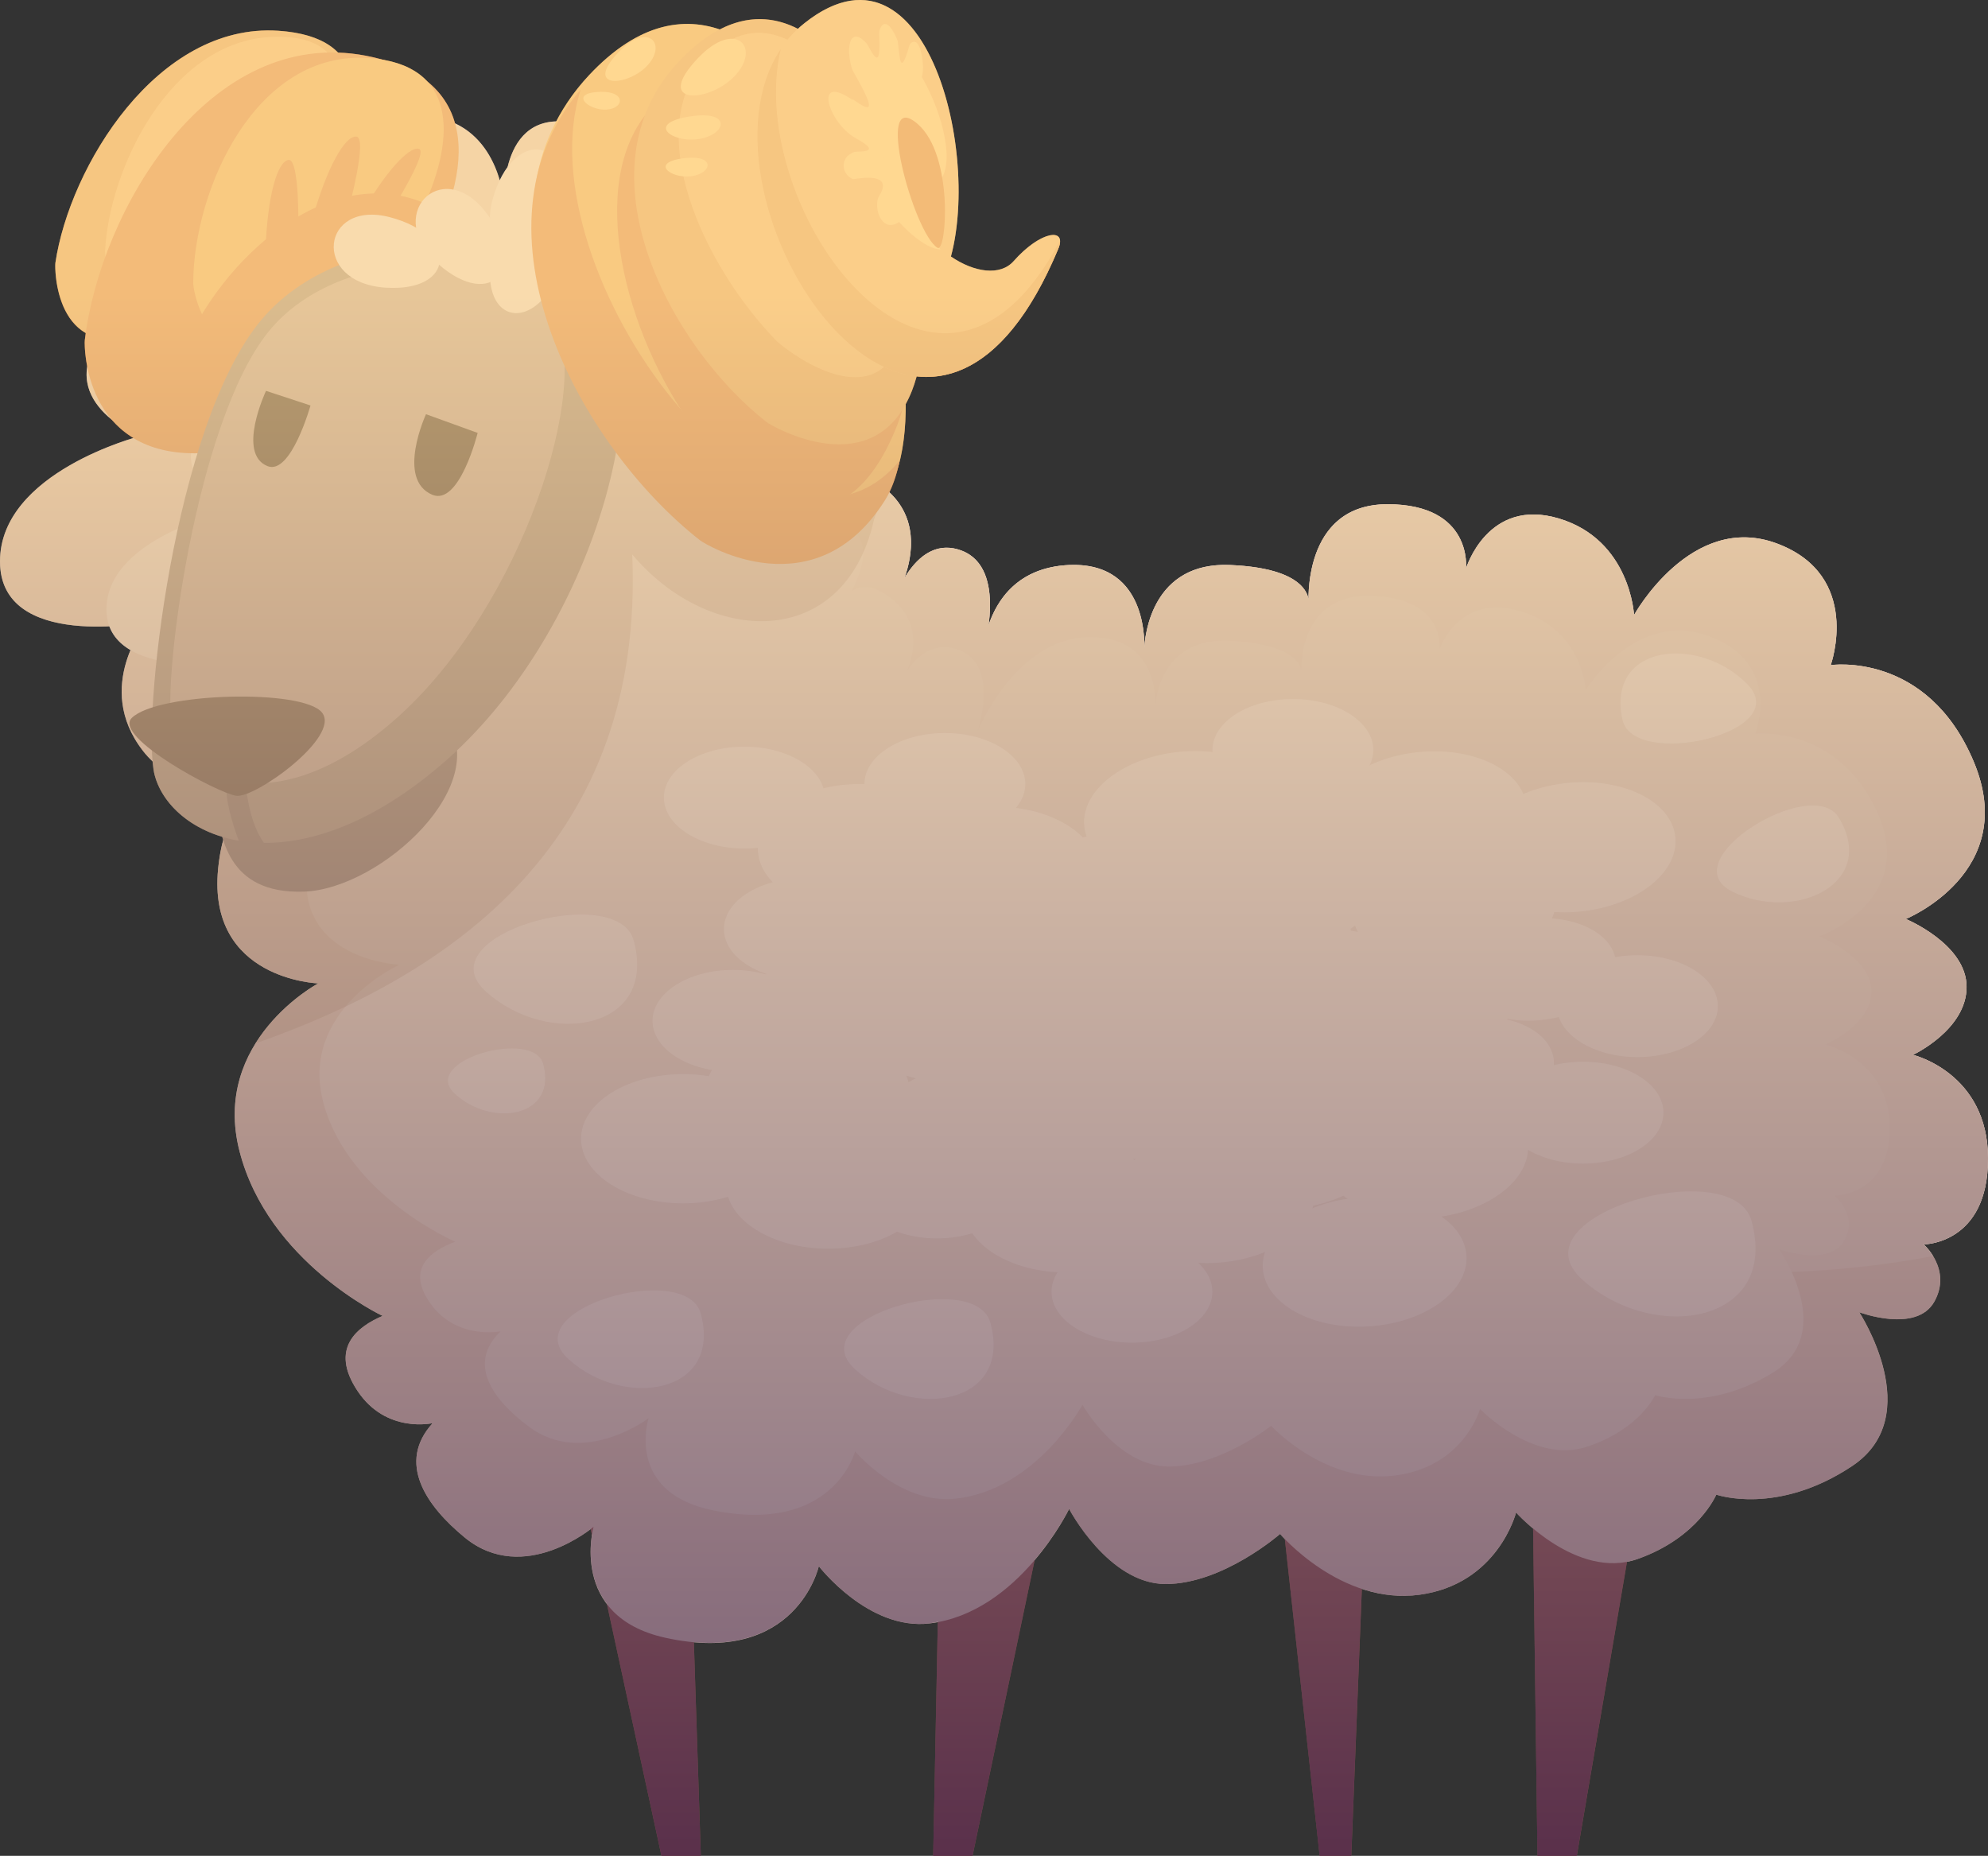 <?xml version="1.0" encoding="utf-8"?>
<!-- Generator: Adobe Illustrator 15.0.0, SVG Export Plug-In . SVG Version: 6.00 Build 0)  -->
<!DOCTYPE svg PUBLIC "-//W3C//DTD SVG 1.1//EN" "http://www.w3.org/Graphics/SVG/1.1/DTD/svg11.dtd">
<svg version="1.1" id="Layer_1" xmlns="http://www.w3.org/2000/svg" xmlns:xlink="http://www.w3.org/1999/xlink" x="0px" y="0px"
	 width="151.823px" height="141.728px" viewBox="0 0 151.823 141.728" enable-background="new 0 0 151.823 141.728"
	 xml:space="preserve">
<rect x="0" y="0" width="151.823" height="141.728" fill="#333333" stroke="none"/>
<g>
	<g>
		<polygon fill="#9F5E53" points="50.516,141.728 53.521,141.728 52.428,108.141 43.417,108.96 		"/>
		<polygon fill="#9F5E53" points="71.268,141.728 74.272,141.728 81.098,109.232 71.894,110.023 		"/>
		<polygon fill="#9F5E53" points="100.781,141.728 103.197,141.728 104.516,108.414 97.211,109.228 		"/>
		<polygon fill="#9F5E53" points="117.416,141.728 120.42,141.728 126.153,108.141 116.977,108.96 		"/>
		<path fill="#E6CDBE" d="M70.998,123.979c-4.681,0.56-8.465-4.37-8.465-4.37s-1.706,7.691-11.743,5.461
			c-7.373-1.639-5.461-8.465-5.461-8.465s-5.307,4.522-9.83,0.82c-3.003-2.458-5.189-5.736-2.458-8.739c0,0-3.55,0.819-5.734-2.457
			c-2.184-3.277,0.001-4.916,1.912-5.734c0,0-8.739-4.095-10.923-12.561c-2.184-8.466,6.008-12.834,6.008-12.834
			s-8.465-0.273-7.646-8.738c0.819-8.466,7.099-6.553,7.099-6.553s-9.011,2.457-12.833-2.459c-3.822-4.914,0.273-9.829,0.273-9.829
			S0,49.703,0,42.878s10.649-9.558,10.649-9.558s-6.826-2.729-2.729-7.917c4.096-5.189,12.288-1.367,12.288-1.367
			s-5.734-6.279,0.819-10.103s6.826,2.73,6.826,2.73s1.091-8.736,5.734-7.645c4.643,1.091,4.916,6.553,4.916,6.553
			s-0.546-7.919,6.008-6.008c6.553,1.913,3.822,9.831,3.822,9.831s6.829-4.369,10.377,3.55c3.549,7.918-1.367,8.464-1.367,8.464
			s5.461-2.457,7.373,0c1.913,2.457-1.91,8.191-1.91,8.191s1.093-5.46,4.916-2.184c3.823,3.277,0.546,8.466,0.546,8.466
			s1.639-5.19,5.188-3.824c3.549,1.367,1.639,7.646,1.639,7.646s0.274-6.279,6.553-6.554c6.28-0.273,5.734,6.554,5.734,6.554
			s0-6.827,6.553-6.554c6.555,0.274,6.008,3.003,6.008,3.003s-0.547-7.645,6.008-7.645c6.553,0,6.007,4.916,6.007,4.916
			s1.639-5.464,7.1-3.825c5.46,1.639,5.734,7.373,5.734,7.373s4.37-7.918,10.923-5.461c6.553,2.458,4.096,9.285,4.096,9.285
			s7.371-1.092,10.922,7.373c3.55,8.463-5.188,12.014-5.188,12.014s4.642,1.911,4.642,5.188s-4.096,5.188-4.096,5.188
			s5.734,1.366,5.734,7.919c0,6.554-4.915,6.554-4.915,6.554s2.184,1.911,0.819,4.369c-1.366,2.457-5.734,0.818-5.734,0.818
			s5.188,7.92-0.546,11.742s-10.377,2.185-10.377,2.185s-1.363,3.276-6.006,4.914c-4.645,1.639-9.285-3.549-9.285-3.549
			s-1.365,5.462-7.373,6.28c-6.008,0.819-10.649-4.642-10.649-4.642s-4.368,3.823-8.737,3.823s-7.373-5.734-7.373-5.734
			S77.824,123.161,70.998,123.979z"/>
		<g>
			<path fill="#EDD9CC" d="M99.197,89.787c16.521,7.164,33.637,8.963,48.428,6.139c-0.342-0.561-0.717-0.893-0.717-0.893
				s4.915,0,4.915-6.554c0-6.553-5.734-7.919-5.734-7.919s4.096-1.91,4.096-5.188s-4.642-5.188-4.642-5.188
				s8.737-3.551,5.188-12.014c-3.551-8.465-10.922-7.373-10.922-7.373s2.457-6.827-4.096-9.285
				c-6.553-2.457-10.923,5.461-10.923,5.461s-0.274-5.734-5.734-7.373c-5.461-1.639-7.1,3.825-7.1,3.825s0.546-4.916-6.007-4.916
				c-5.678,0-6.026,5.729-6.019,7.264c-0.122-0.759-0.967-2.412-5.997-2.622c-5.879-0.245-6.482,5.211-6.544,6.338
				c0.03-1.127-0.108-6.583-5.743-6.338c-3.967,0.173-5.535,2.741-6.153,4.61c0.266-1.964,0.225-4.831-2.039-5.703
				c-2.133-0.821-3.571,0.725-4.383,2.09c0.641-1.805,1.076-4.651-1.351-6.731c-1.551-1.329-2.646-1.212-3.408-0.613
				c0.801-1.814,1.43-4.075,0.403-5.395c-1.37-1.761-4.556-0.999-6.255-0.425c1.199-0.735,2.633-2.721,0.25-8.039
				c-1.304-2.911-3.052-4.158-4.741-4.575C46.976,44.487,66.023,75.4,99.197,89.787z"/>
		</g>
		<path fill="#EFDED3" d="M72.972,114.453c-4.261,0.46-7.67-3.617-7.67-3.617s-1.628,6.361-10.821,4.514
			c-6.791-1.366-4.949-7.04-4.949-7.04s-4.963,3.753-9.123,0.658c-2.767-2.059-4.765-4.801-2.183-7.293c0,0-3.32,0.667-5.318-2.078
			c-2-2.747,0.063-4.099,1.857-4.767c0,0-8.121-3.483-10.056-10.563c-1.934-7.078,5.794-10.59,5.794-10.59s-7.919-0.355-7.034-7.372
			c0.884-7.002,6.722-5.296,6.722-5.296s-8.458,1.862-11.978-2.291c-3.526-4.158,0.398-8.14,0.398-8.14S8.024,52.13,8.131,46.459
			c0.106-5.662,10.171-7.634,10.171-7.634s-6.374-2.443-2.445-6.609c3.912-4.148,11.5-0.758,11.5-0.758s-5.258-5.332,0.895-8.255
			c6.12-2.908,6.289,2.453,6.289,2.453s1.115-7.094,5.38-6.047c4.251,1.043,2.405,6.438,2.405,6.438s1.025-6.44,7-4.667
			c5.949,1.767,1.385,9.2,1.385,9.2s6.25-3.329,9.391,3.189c3.139,6.513-1.316,6.823-1.316,6.823s4.965-1.843,6.669,0.199
			c1.705,2.04-1.796,6.59-1.796,6.59s1.035-4.4,4.456-1.648c3.414,2.748,0.423,6.874,0.423,6.874s1.519-4.166,4.698-2.977
			c3.172,1.189,1.413,6.227,1.413,6.227s2.891-7.135,8.512-7.209c5.597-0.074,5.069,5.415,5.069,5.415s0.042-5.502,5.855-5.13
			c5.787,0.37,5.291,2.547,5.291,2.547s-0.442-6.141,5.322-5.982c5.736,0.159,5.24,4.068,5.24,4.068s1.453-4.321,6.205-2.885
			c4.736,1.432,4.959,5.997,4.959,5.997s3.8-6.191,9.443-4.091c5.621,2.092,3.508,7.443,3.508,7.443s6.313-0.714,9.34,6.046
			c3.026,6.756-4.438,9.434-4.438,9.434s3.972,1.586,3.971,4.187c-0.001,2.603-3.509,4.07-3.509,4.07s4.908,1.155,4.908,6.365
			c0,5.218-4.213,5.177-4.213,5.177s1.874,1.543,0.703,3.495c-1.175,1.953-4.934,0.613-4.934,0.613s4.461,6.369-0.482,9.408
			c-4.966,3.054-8.996,1.722-8.996,1.722s-1.193,2.638-5.246,3.951c-4.07,1.318-8.128-2.894-8.128-2.894s-1.22,4.427-6.524,5.084
			c-5.327,0.663-9.428-3.799-9.428-3.799s-3.916,3.115-7.826,3.109c-3.922-0.006-6.585-4.715-6.585-4.715
			S79.161,113.782,72.972,114.453z"/>
		<path opacity="0.3" fill="#AF8C74" d="M55.588,37.513c-3.223-2.522-6.402-6.18-8.797-10.323c-0.649-1.86-1.391-3.355-2.207-4.53
			c-1.866-4.7-2.54-9.694-1.112-14.196c-2.582,3.029-2.172,7.063-2.147,11.001c-9.8-2.153-24.917,17.75-24.917,17.75L15.884,60.15
			c1.233,0.244,2.484,0.298,3.622,0.254c-1.322,0.853-2.521,2.575-2.849,5.958c-0.819,8.465,7.646,8.738,7.646,8.738
			s-2.903,1.549-4.792,4.588c15.189-5.334,29.716-15.522,28.771-37.35c5.875,7,16.125,7.375,18.436-2.523
			c0.219-0.937,0.878-1.843,1.117-3.027C62.632,41.822,55.993,37.83,55.588,37.513z"/>
		<path fill="#E9A963" d="M4.229,20.081c1.094-7.364,7.792-18.345,17.023-17.732c14.123,0.94-1.577,20.635-10.659,23.279
			C4.137,27.513,4.178,20.438,4.229,20.081z"/>
		<path fill="#F6BE79" d="M8.024,19.231c0.28-6.298,4.966-16.128,12.795-16.416c11.977-0.437,0.467,17.517-6.952,20.534
			C8.593,25.498,8.012,19.536,8.024,19.231z"/>
		<path fill="#E08E51" d="M6.475,25.985c1.187-9.96,9.509-24.021,21.472-21.729C46.246,7.757,24.4,34.606,14.88,34.619
			C6.459,34.633,6.419,26.47,6.475,25.985z"/>
		<path fill="#EFB465" d="M14.755,21.635c0.021-7.17,4.771-17.84,13.454-17.2c13.282,0.976-0.015,21.843-6.773,22.637
			C15.458,27.776,14.756,21.984,14.755,21.635z"/>
		<path fill="#E08E51" d="M14.057,26.71c2.689-6.647,11.07-14.781,18.891-10.954c11.963,5.852-8.147,20.267-14.715,18.487
			C12.421,32.671,13.927,27.034,14.057,26.71z"/>
		<path fill="#8E7B71" d="M16.454,61.335c0.409,2.458,0.819,6.963,6.758,6.759c5.939-0.205,14.746-8.396,10.649-13.312
			S16.454,61.335,16.454,61.335z"/>
		<path fill="#A59083" d="M11.81,59.194c1.288,4.891,10.445,9.011,21.913-0.819c11.469-9.83,16.384-28.467,12.493-34.61
			c-3.891-6.145-19.456-7.373-26.214,0.614C13.243,32.365,10.786,55.303,11.81,59.194z"/>
		<path fill="#C4AB9D" d="M13.121,55.349c0.896,4.217,8.049,7.769,17.392-0.708c9.343-8.473,14.739-25.13,11.812-30.427
			c-2.928-5.297-16.257-5.768-21.819,1.118C14.944,32.217,12.409,51.992,13.121,55.349z"/>
		<path fill="#524338" d="M32.533,31.632l3.945,1.429c0,0-1.39,5.608-3.472,4.721C30.235,36.603,32.533,31.632,32.533,31.632z"/>
		<path fill="#524338" d="M20.315,29.849l3.398,1.117c0,0-1.494,5.346-3.281,4.632C18.052,34.647,20.315,29.849,20.315,29.849z"/>
		<g>
			<ellipse fill="#FDF0E7" cx="81.421" cy="92.244" rx="7.79" ry="4.934"/>
			<ellipse fill="#FDF0E7" cx="71.554" cy="90.687" rx="6.141" ry="3.889"/>
			<ellipse fill="#FDF0E7" cx="63.504" cy="76.665" rx="6.141" ry="3.89"/>
			<ellipse fill="#FDF0E7" cx="55.974" cy="77.963" rx="6.141" ry="3.889"/>
			<ellipse fill="#FDF0E7" cx="61.427" cy="70.952" rx="6.141" ry="3.889"/>
			<ellipse fill="#FDF0E7" cx="72.16" cy="59.874" rx="6.141" ry="3.89"/>
			<ellipse fill="#FDF0E7" cx="56.845" cy="60.912" rx="6.141" ry="3.889"/>
			<ellipse fill="#FDF0E7" cx="98.738" cy="57.277" rx="6.141" ry="3.89"/>
			<ellipse fill="#FDF0E7" cx="120.896" cy="84.974" rx="6.141" ry="3.889"/>
			<ellipse fill="#FDF0E7" cx="125.05" cy="76.838" rx="6.141" ry="3.889"/>
			<ellipse fill="#FDF0E7" cx="86.446" cy="98.649" rx="6.141" ry="3.889"/>
			<ellipse fill="#FDF0E7" cx="68.698" cy="71.212" rx="6.141" ry="3.889"/>
			<ellipse fill="#FDF0E7" cx="74.67" cy="86.272" rx="7.79" ry="4.934"/>
			<ellipse fill="#FDF0E7" cx="63.245" cy="90.427" rx="7.79" ry="4.934"/>
			<ellipse fill="#FDF0E7" cx="52.166" cy="86.965" rx="7.79" ry="4.934"/>
			<ellipse fill="#FDF0E7" cx="76.055" cy="66.539" rx="7.79" ry="4.934"/>
			<ellipse fill="#FDF0E7" cx="65.669" cy="64.808" rx="7.79" ry="4.934"/>
			<ellipse fill="#FDF0E7" cx="72.593" cy="77.703" rx="7.79" ry="4.934"/>
			<ellipse fill="#FDF0E7" cx="61.687" cy="83.416" rx="7.79" ry="4.934"/>
			
				<ellipse transform="matrix(-0.995 0.098 -0.098 -0.995 186.745 115.468)" fill="#FDF0E7" cx="90.532" cy="62.327" rx="7.791" ry="4.934"/>
			
				<ellipse transform="matrix(-0.995 0.098 -0.098 -0.995 206.698 115.652)" fill="#FDF0E7" cx="100.505" cy="62.909" rx="6.14" ry="3.889"/>
			
				<ellipse transform="matrix(-0.995 0.098 -0.098 -0.995 226.719 140.997)" fill="#FDF0E7" cx="109.893" cy="76.073" rx="6.141" ry="3.889"/>
			
				<ellipse transform="matrix(-0.995 0.098 -0.098 -0.995 241.22 136.213)" fill="#FDF0E7" cx="117.258" cy="74.042" rx="6.141" ry="3.889"/>
			
				<ellipse transform="matrix(-0.995 0.098 -0.098 -0.995 232.5 151.675)" fill="#FDF0E7" cx="112.52" cy="81.555" rx="6.14" ry="3.888"/>
			
				<ellipse transform="matrix(-0.995 0.098 -0.098 -0.995 218.063 153.285)" fill="#FDF0E7" cx="105.259" cy="82.009" rx="6.141" ry="3.889"/>
			
				<ellipse transform="matrix(-0.995 0.098 -0.098 -0.995 201.84 125.284)" fill="#FDF0E7" cx="97.838" cy="67.607" rx="7.79" ry="4.935"/>
			
				<ellipse transform="matrix(-0.995 0.098 -0.098 -0.995 223.197 113.722)" fill="#FDF0E7" cx="108.801" cy="62.352" rx="7.79" ry="4.934"/>
			
				<ellipse transform="matrix(-0.995 0.098 -0.098 -0.995 246.101 117.313)" fill="#FDF0E7" cx="120.165" cy="64.71" rx="7.791" ry="4.934"/>
			
				<ellipse transform="matrix(-0.995 0.098 -0.098 -0.995 204.895 164.683)" fill="#FDF0E7" cx="98.396" cy="87.382" rx="7.79" ry="4.934"/>
			
				<ellipse transform="matrix(-0.995 0.098 -0.098 -0.995 180.689 158.256)" fill="#FDF0E7" cx="86.451" cy="83.573" rx="7.79" ry="4.934"/>
			
				<ellipse transform="matrix(-0.995 0.098 -0.098 -0.995 199.742 151.435)" fill="#FDF0E7" cx="96.146" cy="80.631" rx="7.79" ry="4.934"/>
			
				<ellipse transform="matrix(-0.995 0.098 -0.098 -0.995 225.926 165.058)" fill="#FDF0E7" cx="108.902" cy="88.087" rx="7.79" ry="4.932"/>
			
				<ellipse transform="matrix(-0.998 0.061 -0.061 -0.998 190.641 177.176)" fill="#FDF0E7" cx="92.623" cy="91.491" rx="7.791" ry="4.931"/>
			
				<ellipse transform="matrix(-0.998 0.061 -0.061 -0.998 214.107 186.159)" fill="#FDF0E7" cx="104.221" cy="96.337" rx="7.79" ry="4.932"/>
			
				<ellipse transform="matrix(-0.995 0.098 -0.098 -0.995 208.459 141.607)" fill="#FDF0E7" cx="100.746" cy="75.932" rx="7.79" ry="4.934"/>
			
				<ellipse transform="matrix(-0.995 0.098 -0.098 -0.995 180.95 138.467)" fill="#FDF0E7" cx="87.071" cy="73.682" rx="16.34" ry="10.348"/>
			
				<ellipse transform="matrix(-0.995 0.098 -0.098 -0.995 228.331 127.118)" fill="#FDF0E7" cx="111.039" cy="69.176" rx="7.79" ry="4.934"/>
		</g>
		<path fill="#8E7B71" d="M18.658,58.839c0.216,3.023,0.867,5.515,2.625,6.625l-2.375,0.375c0,0-2.375-5.125-1.375-6.75
			C18.201,58.003,18.533,57.089,18.658,58.839z"/>
		<path fill="#675247" d="M10.057,54.835c1.949-1.948,13.107-2.253,14.541-0.409c1.433,1.843-5.12,6.554-6.554,6.348
			C16.61,60.569,8.623,56.269,10.057,54.835z"/>
		<path fill="#EFDED3" d="M29.408,21.964c-5.679-0.396-4.875-6.75,0.375-5.375S34.783,22.339,29.408,21.964z"/>
		<path fill="#EFDED3" d="M33.519,20.208c-4.305-3.726,0.152-8.325,3.526-4.074C40.419,20.385,37.593,23.734,33.519,20.208z"/>
		<path fill="#EFDED3" d="M37.54,19.539c0.962-5.611,7.203-4.177,5.31,0.909S36.629,24.849,37.54,19.539z"/>
		<path fill="#EFDED3" d="M43.011,15.64c-0.544,5.666-6.874,4.696-5.362-0.516S43.527,10.278,43.011,15.64z"/>
		<path fill="#EFB465" d="M53.588,40.763c-9.42-7.373-18.508-24.443-8.601-35.02c15.154-16.179,28.74,22.392,22.732,31.948
			C62.404,46.146,54.044,41.12,53.588,40.763z"/>
		<path fill="#E08E51" d="M44.347,6.838c-9.044,10.611-0.131,27.188,9.116,34.425c0.456,0.357,8.816,5.384,14.131-3.072
			c0.512-0.814,0.878-1.843,1.117-3.027C59.408,46.464,39.886,20.904,44.347,6.838z"/>
		<path fill="#E08E51" d="M50.676,7.371C64.279-3.488,72.542,22.187,68.525,32.456C60.371,53.297,38.658,16.964,50.676,7.371z"/>
		<path fill="#E9A963" d="M58.554,32.244c-7.396-5.79-14.53-19.192-6.753-27.498C63.7-7.957,73.667,19.562,69.65,29.831
			C66.792,37.134,58.913,32.523,58.554,32.244z"/>
		<path fill="#F6BE79" d="M59.331,26.065c-5.683-5.838-10.368-16.168-5.402-21.537c7.994-8.639,17.899,12.637,14.922,21.347
			C66.686,32.207,59.629,26.37,59.331,26.065z"/>
		<path fill="#F6BE79" d="M62.939,23.491c-4.747-5.002-8.036-16.537-1.493-21.728C71.46-6.18,75.73,14.881,71.706,21.906
			C68.84,26.9,63.17,23.733,62.939,23.491z"/>
		<path fill="#F6BE79" d="M59.118,14.07c-0.955,8.191,13.035,25.713,21.708,4.916c0.684-1.638-1.365-1.363-3.413,0.956
			c-2.048,2.32-8.011-1.153-8.421-6.478C68.583,8.139,59.118,14.07,59.118,14.07z"/>
		<path fill="#E9A963" d="M59.629,3.744c-7.592,11.37,10.862,40.022,21.197,15.242c0.102-0.244,0.137-0.441,0.126-0.6
			C71.416,36.336,56.754,15.825,59.629,3.744z"/>
		<path fill="#FFD68D" d="M71.825,19.047c-2.167,0-8.333-6.583-6.333-13.75s8.417,5.083,6.417,8.333S71.825,19.047,71.825,19.047z"
			/>
		<path fill="#E08E4B" d="M70.097,9.482c2.763,2.42,2.193,9.85,1.505,9.443C69.774,17.844,66.685,6.496,70.097,9.482z"/>
		<path fill="#FFD68D" d="M53.326,4.415c2.795-2.93,4.779-0.878,2.883,1.281C54.313,7.855,49.734,8.179,53.326,4.415z"/>
		<path fill="#FFD68D" d="M47.263,3.958c2.16-2.264,3.692-0.679,2.227,0.989C48.025,6.615,44.487,6.865,47.263,3.958z"/>
		<path fill="#FFD68D" d="M45.865,7.013c1.94-0.05,1.829,1.269,0.45,1.359C44.938,8.462,43.372,7.077,45.865,7.013z"/>
		<path fill="#FFD68D" d="M52.927,8.86c2.93-0.382,2.552,1.408,0.461,1.753C51.298,10.96,49.161,9.352,52.927,8.86z"/>
		<path fill="#FFD68D" d="M52.402,12.066c2.242-0.221,1.989,1.177,0.392,1.392C51.197,13.673,49.521,12.35,52.402,12.066z"/>
		<path fill="#FFD68D" d="M66.947,4.377c1.401,2.289,0.177,3.918-1.118,2.346C64.236,4.791,64.551,0.468,66.947,4.377z"/>
		<path fill="#FFD68D" d="M65.563,7.97c2.118,1.648,1.545,3.605-0.22,2.589C63.171,9.312,61.943,5.155,65.563,7.97z"/>
		<path fill="#FFD68D" d="M66.283,13.714c-1.723,0.438-2.303-1.171-1.493-1.849C66.208,10.678,69.721,12.526,66.283,13.714z"/>
		<path fill="#FFD68D" d="M68.868,15.896c0.431,0.823-0.481,1.434-1.068,1.253C66.425,16.717,66.797,12.78,68.868,15.896z"/>
		<path fill="#FFD68D" d="M68.583,3.189c0.728,1.844-0.375,2.875-1.117,1.565C66.554,3.145,67.34,0.037,68.583,3.189z"/>
		<path fill="#FFD68D" d="M70.467,4.775c0.202,1.973-1.138,2.668-1.497,1.207C68.527,4.186,70.123,1.404,70.467,4.775z"/>
		<path fill="#F6BE79" d="M63.992,6.756c2.167,1.583,3.667,2.875,0.75-2L63.992,6.756z"/>
		<path fill="#F6BE79" d="M63.655,11.545c2.683,0.073,4.651,0.284-0.519-2.072L63.655,11.545z"/>
		<path fill="#F6BE79" d="M66.533,15.714c1.333-1.417,1.458-2.542-1.542-2L66.533,15.714z"/>
		<path fill="#F6BE79" d="M65.801,2.547c1.005,1.926,1.63,3.402,1.258-1.185L65.801,2.547z"/>
		<path fill="#F6BE79" d="M68.492,2.547c0.244,1.723,0.177,3.897,1.125,0.333L68.492,2.547z"/>
		<path fill="#E08E51" d="M20.283,19.089c0.125-4,0.875-6.75,1.75-6.875s0.75,5.5,0.75,5.5L20.283,19.089z"/>
		<path fill="#E08E51" d="M23.871,16.688c1.08-3.854,2.466-6.344,3.346-6.255c0.879,0.088-0.589,5.52-0.589,5.52L23.871,16.688z"/>
		<path fill="#E08E51" d="M28.32,15.14c1.577-2.521,3.086-4.007,3.695-3.76c0.608,0.247-1.576,3.813-1.576,3.813L28.32,15.14z"/>
		<path fill="#FDF0E7" d="M123.908,54.964c0.83,3.816,13.25,1,9.5-2.75S122.658,49.214,123.908,54.964z"/>
		<path fill="#FDF0E7" d="M140.428,62.443c-2.012-3.349-12.869,3.308-8.114,5.654C137.069,70.445,143.458,67.487,140.428,62.443z"/>
		<path fill="#FDF0E7" d="M133.764,93.244c-1.42-5.21-18.369-0.428-12.922,4.479C126.29,102.631,135.902,101.094,133.764,93.244z"/>
		<path fill="#FDF0E7" d="M75.634,101.02c-1.133-4.158-14.657-0.342-10.31,3.573C69.671,108.51,77.341,107.283,75.634,101.02z"/>
		<path fill="#FDF0E7" d="M53.515,100.313c-1.108-4.068-14.338-0.334-10.085,3.496C47.682,107.642,55.185,106.442,53.515,100.313z"
			/>
		<path fill="#FDF0E7" d="M41.478,81.242c-0.737-2.706-9.535-0.226-6.706,2.322C37.6,86.114,42.589,85.319,41.478,81.242z"/>
		<path fill="#FDF0E7" d="M48.394,71.82c-1.241-4.553-16.041-0.38-11.281,3.907C41.872,80.018,50.265,78.681,48.394,71.82z"/>
	</g>
	<defs>
		<filter id="Adobe_OpacityMaskFilter" filterUnits="userSpaceOnUse" x="0" y="0" width="151.823" height="141.728">
			<feFlood  style="flood-color:white;flood-opacity:1" result="back"/>
			<feBlend  in="SourceGraphic" in2="back" mode="normal"/>
		</filter>
	</defs>
	<mask maskUnits="userSpaceOnUse" x="0" y="0" width="151.823" height="141.728" id="SVGID_1_">
		<g filter="url(#Adobe_OpacityMaskFilter)">
			<defs>
				<filter id="Adobe_OpacityMaskFilter_1_" filterUnits="userSpaceOnUse" x="0" y="0" width="151.823" height="141.728">
					<feFlood  style="flood-color:white;flood-opacity:1" result="back"/>
					<feBlend  in="SourceGraphic" in2="back" mode="normal"/>
				</filter>
			</defs>
			<mask maskUnits="userSpaceOnUse" x="0" y="0" width="151.823" height="141.728" id="SVGID_1_">
				<g filter="url(#Adobe_OpacityMaskFilter_1_)">
				</g>
			</mask>
			<linearGradient id="SVGID_2_" gradientUnits="userSpaceOnUse" x1="75.912" y1="19.714" x2="75.912" y2="144.73">
				<stop  offset="0.021" style="stop-color:#999999"/>
				<stop  offset="1" style="stop-color:#FFFFFF"/>
			</linearGradient>
			<path mask="url(#SVGID_1_)" fill="url(#SVGID_2_)" d="M151.823,88.479c0-6.553-5.734-7.919-5.734-7.919s4.096-1.91,4.096-5.188
				s-4.642-5.188-4.642-5.188s8.737-3.551,5.188-12.014c-3.551-8.465-10.922-7.373-10.922-7.373s2.457-6.827-4.096-9.285
				c-6.553-2.457-10.923,5.461-10.923,5.461s-0.274-5.734-5.734-7.373c-5.461-1.639-7.1,3.825-7.1,3.825s0.546-4.916-6.007-4.916
				c-0.387,0-0.742,0.031-1.081,0.081c-0.109,0.016-0.206,0.044-0.312,0.064c-0.22,0.044-0.436,0.092-0.636,0.156
				c-0.11,0.035-0.211,0.077-0.315,0.118c-0.177,0.069-0.348,0.143-0.508,0.226c-0.096,0.05-0.188,0.102-0.277,0.156
				c-0.152,0.093-0.297,0.192-0.434,0.297c-0.076,0.059-0.153,0.116-0.225,0.178c-0.14,0.12-0.268,0.248-0.39,0.379
				c-0.053,0.057-0.109,0.11-0.159,0.169c-0.146,0.171-0.278,0.35-0.4,0.534c-0.016,0.024-0.035,0.046-0.051,0.071
				c-0.139,0.217-0.263,0.441-0.373,0.668c-0.014,0.03-0.025,0.061-0.039,0.091c-0.09,0.193-0.171,0.388-0.242,0.584
				c-0.024,0.067-0.045,0.133-0.066,0.199c-0.055,0.16-0.104,0.319-0.147,0.478c-0.021,0.076-0.039,0.15-0.058,0.226
				c-0.036,0.148-0.068,0.292-0.098,0.436c-0.014,0.076-0.029,0.15-0.041,0.224c-0.025,0.139-0.045,0.271-0.063,0.403
				c-0.01,0.069-0.02,0.139-0.027,0.206c-0.016,0.127-0.026,0.246-0.036,0.363c-0.005,0.061-0.012,0.124-0.016,0.181
				c-0.008,0.113-0.012,0.212-0.016,0.312c-0.007,0.169-0.01,0.318-0.01,0.44c0,0.007,0,0.016,0,0.022
				c-0.006-0.038-0.015-0.077-0.025-0.119c-0.005-0.022-0.011-0.044-0.019-0.068c-0.01-0.037-0.021-0.073-0.035-0.112
				c-0.015-0.042-0.034-0.085-0.054-0.128c-0.013-0.029-0.023-0.056-0.038-0.085c-0.036-0.069-0.08-0.141-0.13-0.214
				c-0.017-0.024-0.036-0.047-0.054-0.071c-0.043-0.059-0.092-0.117-0.145-0.176c-0.023-0.025-0.045-0.049-0.07-0.074
				c-0.068-0.07-0.145-0.14-0.229-0.209c-0.015-0.012-0.027-0.024-0.042-0.037c-0.106-0.083-0.226-0.166-0.359-0.247
				c-0.021-0.014-0.047-0.026-0.07-0.04c-0.112-0.066-0.234-0.13-0.367-0.192c-0.044-0.021-0.088-0.041-0.133-0.06
				c-0.135-0.059-0.279-0.116-0.435-0.17c-0.042-0.015-0.082-0.031-0.126-0.045c-0.203-0.068-0.422-0.132-0.662-0.19
				c-0.028-0.007-0.062-0.013-0.091-0.02c-0.21-0.049-0.435-0.094-0.673-0.136c-0.081-0.014-0.167-0.027-0.252-0.04
				c-0.209-0.032-0.43-0.061-0.662-0.086c-0.094-0.01-0.185-0.021-0.281-0.03c-0.329-0.03-0.672-0.056-1.045-0.072
				c-0.391-0.016-0.755-0.004-1.101,0.027c-0.111,0.01-0.21,0.032-0.317,0.047c-0.227,0.031-0.45,0.064-0.656,0.114
				c-0.112,0.027-0.214,0.063-0.32,0.095c-0.185,0.056-0.366,0.114-0.535,0.184c-0.098,0.041-0.189,0.086-0.282,0.131
				c-0.161,0.078-0.315,0.159-0.461,0.249c-0.081,0.05-0.159,0.102-0.235,0.155c-0.143,0.1-0.278,0.204-0.406,0.313
				c-0.063,0.053-0.125,0.106-0.184,0.162c-0.131,0.123-0.25,0.25-0.365,0.382c-0.043,0.05-0.088,0.098-0.129,0.148
				c-0.123,0.153-0.236,0.311-0.342,0.471c-0.021,0.033-0.045,0.065-0.066,0.098c-0.379,0.605-0.635,1.24-0.805,1.824
				c-0.004,0.016-0.008,0.03-0.012,0.046c-0.049,0.174-0.092,0.341-0.128,0.502c-0.009,0.04-0.016,0.076-0.024,0.115
				c-0.027,0.131-0.052,0.257-0.071,0.375c-0.009,0.051-0.015,0.097-0.022,0.145c-0.014,0.096-0.027,0.186-0.037,0.27
				c-0.006,0.057-0.012,0.106-0.018,0.156c-0.005,0.058-0.01,0.106-0.014,0.155c-0.006,0.066-0.01,0.122-0.013,0.173l0,0
				c0.001-0.051,0.001-0.108,0.002-0.177c0-0.047-0.001-0.093-0.001-0.146c-0.001-0.053-0.002-0.106-0.005-0.166
				c-0.003-0.081-0.007-0.167-0.013-0.259c-0.004-0.051-0.006-0.1-0.011-0.153c-0.009-0.115-0.022-0.237-0.037-0.364
				c-0.005-0.043-0.009-0.082-0.015-0.126c-0.021-0.158-0.049-0.322-0.081-0.492c-0.003-0.019-0.005-0.036-0.009-0.055
				c-0.116-0.583-0.309-1.217-0.623-1.822c-0.017-0.033-0.037-0.064-0.055-0.096c-0.088-0.161-0.183-0.319-0.289-0.473
				c-0.035-0.05-0.074-0.098-0.111-0.147c-0.098-0.132-0.203-0.26-0.318-0.384c-0.052-0.055-0.106-0.108-0.162-0.161
				c-0.113-0.11-0.234-0.214-0.363-0.314c-0.068-0.053-0.139-0.104-0.211-0.154c-0.133-0.09-0.273-0.171-0.421-0.25
				c-0.085-0.045-0.169-0.09-0.259-0.131c-0.156-0.07-0.324-0.128-0.497-0.184c-0.099-0.032-0.192-0.067-0.298-0.094
				c-0.193-0.05-0.404-0.083-0.618-0.114c-0.101-0.015-0.193-0.037-0.299-0.047c-0.327-0.031-0.675-0.043-1.05-0.027
				c-0.453,0.02-0.867,0.079-1.262,0.157c-0.124,0.025-0.238,0.059-0.356,0.088c-0.262,0.066-0.512,0.141-0.746,0.229
				c-0.116,0.044-0.23,0.089-0.341,0.139c-0.227,0.102-0.438,0.213-0.64,0.334c-0.081,0.049-0.168,0.093-0.245,0.144
				c-0.264,0.176-0.509,0.365-0.729,0.568c-0.031,0.029-0.055,0.06-0.085,0.089c-0.188,0.181-0.36,0.369-0.517,0.563
				c-0.056,0.07-0.106,0.14-0.158,0.211c-0.122,0.164-0.234,0.328-0.336,0.496c-0.042,0.069-0.085,0.138-0.124,0.208
				c-0.109,0.194-0.208,0.387-0.294,0.578c-0.016,0.035-0.035,0.071-0.05,0.106c-0.105,0.24-0.194,0.475-0.269,0.699
				c0-0.001,0-0.002,0-0.003c0.063-0.466,0.106-0.979,0.108-1.509c0-0.068-0.002-0.135-0.003-0.204
				c-0.003-0.19-0.013-0.379-0.029-0.57c-0.007-0.08-0.014-0.159-0.023-0.238c-0.024-0.206-0.059-0.408-0.103-0.608
				c-0.011-0.05-0.017-0.102-0.03-0.152c-0.06-0.242-0.138-0.475-0.233-0.698c-0.025-0.06-0.059-0.113-0.087-0.171
				c-0.079-0.162-0.167-0.316-0.268-0.462c-0.047-0.067-0.098-0.131-0.15-0.195c-0.107-0.131-0.229-0.25-0.359-0.363
				c-0.059-0.051-0.114-0.104-0.178-0.15c-0.204-0.147-0.425-0.279-0.684-0.379c-0.248-0.095-0.484-0.152-0.713-0.188
				c-0.075-0.012-0.145-0.011-0.218-0.017c-0.151-0.012-0.3-0.018-0.443-0.006c-0.079,0.006-0.154,0.018-0.23,0.031
				c-0.132,0.022-0.261,0.052-0.386,0.092c-0.069,0.022-0.138,0.043-0.205,0.07c-0.133,0.054-0.26,0.118-0.384,0.189
				c-0.048,0.027-0.097,0.05-0.144,0.08c-0.344,0.221-0.651,0.5-0.921,0.808c-0.017,0.019-0.032,0.039-0.048,0.058
				c-0.122,0.142-0.235,0.287-0.341,0.436c-0.014,0.019-0.026,0.038-0.04,0.057c-0.112,0.161-0.216,0.32-0.312,0.48
				c0,0,0-0.001,0-0.001c0.025-0.071,0.049-0.145,0.073-0.219c0.03-0.091,0.059-0.185,0.087-0.281
				c0.02-0.069,0.041-0.135,0.06-0.206c0.042-0.154,0.079-0.314,0.114-0.477c0.013-0.062,0.024-0.124,0.036-0.187
				c0.03-0.158,0.056-0.318,0.076-0.482c0.004-0.033,0.01-0.064,0.013-0.098c0.021-0.188,0.031-0.381,0.036-0.575
				c0.001-0.052,0.002-0.104,0.002-0.157c0-0.202-0.007-0.406-0.028-0.611c-0.003-0.027-0.008-0.054-0.011-0.08
				c-0.022-0.19-0.055-0.38-0.098-0.57c-0.01-0.042-0.018-0.084-0.029-0.127c-0.052-0.208-0.118-0.414-0.2-0.619
				c-0.015-0.038-0.033-0.076-0.05-0.115c-0.08-0.188-0.173-0.375-0.281-0.559c-0.017-0.028-0.03-0.057-0.047-0.085
				c-0.122-0.199-0.266-0.395-0.424-0.586c-0.036-0.043-0.074-0.085-0.111-0.128c-0.115-0.13-0.24-0.258-0.374-0.384
				c0.278-0.566,0.498-1.213,0.671-1.92c0.401-1.367,0.587-3.011,0.583-4.829c0.17-0.313,0.333-0.648,0.479-1.021
				c0.135-0.344,0.252-0.709,0.356-1.089c0.571,0.063,1.146,0.056,1.724-0.028c0.019-0.003,0.037-0.006,0.056-0.009
				c0.595-0.092,1.19-0.268,1.785-0.534c0.038-0.017,0.075-0.032,0.113-0.05c0.278-0.13,0.555-0.281,0.832-0.452
				c0.055-0.034,0.11-0.071,0.166-0.107c0.268-0.174,0.536-0.363,0.802-0.578c0.027-0.022,0.055-0.045,0.083-0.068
				c0.254-0.209,0.507-0.444,0.758-0.692c0.069-0.068,0.138-0.135,0.208-0.207c0.252-0.261,0.502-0.542,0.751-0.844
				c0.068-0.083,0.136-0.17,0.204-0.256c0.24-0.303,0.477-0.622,0.712-0.964c0.035-0.051,0.07-0.101,0.105-0.152
				c0.247-0.369,0.492-0.768,0.734-1.183c0.057-0.099,0.115-0.197,0.173-0.299c0.246-0.435,0.489-0.896,0.728-1.381
				c0.049-0.099,0.098-0.202,0.146-0.303c0.251-0.524,0.5-1.068,0.743-1.65c0.05-0.119,0.081-0.225,0.104-0.324
				c0.001-0.008,0.002-0.016,0.003-0.024c0.247-1.229-1.634-0.832-3.52,1.304c-1.018,1.153-3.001,0.873-4.791-0.351
				c2.255-8.41-2.103-25.025-11.176-17.827c-0.179,0.142-0.347,0.29-0.511,0.441c-1.836-0.941-3.851-1.046-5.969,0.047
				c-3.099-1.048-6.497-0.227-9.98,3.491c-1.04,1.11-1.859,2.296-2.502,3.531c-2.338,0.072-3.317,1.839-3.719,3.486
				c-0.214,0.289-0.412,0.639-0.596,1.022c-0.416-1.444-1.356-3.378-3.413-4.344C34.413,8.2,33.729,7.109,32.64,6.229
				c-0.744-0.815-1.855-1.396-3.397-1.663c-0.409-0.116-0.836-0.223-1.295-0.311c-0.724-0.139-1.434-0.215-2.13-0.238
				c-0.891-0.92-2.365-1.522-4.564-1.669C12.021,1.736,5.323,12.717,4.229,20.081c-0.037,0.256-0.055,3.966,2.324,5.344
				c-0.027,0.187-0.056,0.375-0.078,0.56c-0.017,0.142-0.019,0.949,0.189,2.008c-0.294,1.792,0.755,3.146,1.852,4.039
				c0.452,0.53,1.013,1.01,1.683,1.417C8.175,34.06,0,36.898,0,42.878c0,4.578,5.036,5.103,8.353,4.952
				c0.298,0.796,0.88,1.383,1.619,1.814c-0.796,1.89-1.314,4.794,0.951,7.706c0.225,0.289,0.47,0.548,0.728,0.788
				c0.038,0.431,0.089,0.791,0.159,1.056c0.527,2.003,2.376,3.875,5.162,4.714c0.024,0.082,0.05,0.163,0.076,0.245
				c-0.001,0.005-0.002,0.011-0.003,0.016c-0.077,0.285-0.145,0.59-0.205,0.91c-0.013,0.07-0.025,0.144-0.038,0.216
				c-0.057,0.338-0.108,0.688-0.145,1.067c-0.819,8.465,7.646,8.738,7.646,8.738s-0.009,0.005-0.025,0.014
				c-0.007,0.004-0.014,0.008-0.024,0.014c-0.018,0.01-0.037,0.021-0.063,0.036c-0.011,0.007-0.021,0.013-0.034,0.02
				c-0.031,0.019-0.065,0.039-0.105,0.063c-0.016,0.01-0.031,0.019-0.049,0.029c-0.044,0.027-0.093,0.058-0.146,0.091
				c-0.017,0.011-0.032,0.02-0.049,0.031c-0.146,0.094-0.319,0.209-0.514,0.347c-0.012,0.009-0.025,0.019-0.038,0.027
				c-0.084,0.061-0.171,0.124-0.263,0.191c-0.024,0.019-0.049,0.038-0.074,0.057c-0.083,0.063-0.168,0.128-0.255,0.197
				c-0.029,0.023-0.058,0.046-0.088,0.07c-0.091,0.073-0.185,0.15-0.28,0.23c-0.024,0.021-0.048,0.04-0.072,0.061
				c-0.12,0.102-0.241,0.208-0.364,0.32c0,0.001-0.001,0.002-0.001,0.002c-0.131,0.119-0.263,0.243-0.396,0.374
				c-0.005,0.005-0.01,0.01-0.015,0.015c-0.12,0.118-0.24,0.241-0.36,0.368c-0.03,0.031-0.059,0.063-0.088,0.096
				c-0.098,0.104-0.194,0.212-0.292,0.323c-0.035,0.04-0.07,0.081-0.104,0.122c-0.093,0.11-0.186,0.224-0.278,0.339
				c-0.033,0.042-0.066,0.083-0.099,0.125c-0.102,0.133-0.203,0.269-0.302,0.407c-0.02,0.027-0.04,0.054-0.059,0.082
				c-0.121,0.173-0.239,0.351-0.354,0.535l0,0.001l0,0c-1.284,2.065-2.1,4.82-1.216,8.246c2.185,8.466,10.923,12.561,10.923,12.561
				c-1.911,0.818-4.096,2.457-1.912,5.734c2.184,3.276,5.734,2.457,5.734,2.457c-2.731,3.003-0.545,6.281,2.458,8.739
				c3.988,3.265,8.581,0.138,9.612-0.648l0.095,0.439c-0.167,1.077-0.292,3.378,1.142,5.273l4.168,19.237h3.004l-0.531-16.313
				c8.087,0.724,9.542-5.805,9.542-5.805s3.785,4.93,8.465,4.37c0.213-0.025,0.415-0.077,0.623-0.116l-0.353,17.864h3.005
				l4.745-22.588c1.717-2.021,2.629-3.899,2.629-3.899s3.004,5.734,7.373,5.734s8.737-3.823,8.737-3.823s0.135,0.155,0.368,0.395
				l2.656,24.182h2.416l0.807-20.387c1.334,0.441,2.818,0.668,4.402,0.452c6.008-0.818,7.373-6.28,7.373-6.28
				s0.488,0.543,1.301,1.221l0.336,24.994h3.004l3.832-22.451c0.271-0.052,0.541-0.119,0.813-0.215
				c4.643-1.638,6.006-4.914,6.006-4.914s4.643,1.638,10.377-2.185s0.546-11.742,0.546-11.742s4.368,1.639,5.734-0.818
				c1.364-2.458-0.819-4.369-0.819-4.369S151.823,95.033,151.823,88.479z"/>
		</g>
	</mask>
	<linearGradient id="SVGID_3_" gradientUnits="userSpaceOnUse" x1="75.912" y1="19.714" x2="75.912" y2="144.73">
		<stop  offset="0.021" style="stop-color:#FFD995"/>
		<stop  offset="1" style="stop-color:#260C44"/>
	</linearGradient>
	<path opacity="0.6" fill="url(#SVGID_3_)" d="M151.823,88.479c0-6.553-5.734-7.919-5.734-7.919s4.096-1.91,4.096-5.188
		s-4.642-5.188-4.642-5.188s8.737-3.551,5.188-12.014c-3.551-8.465-10.922-7.373-10.922-7.373s2.457-6.827-4.096-9.285
		c-6.553-2.457-10.923,5.461-10.923,5.461s-0.274-5.734-5.734-7.373c-5.461-1.639-7.1,3.825-7.1,3.825s0.546-4.916-6.007-4.916
		c-0.387,0-0.742,0.031-1.081,0.081c-0.109,0.016-0.206,0.044-0.312,0.064c-0.22,0.044-0.436,0.092-0.636,0.156
		c-0.11,0.035-0.211,0.077-0.315,0.118c-0.177,0.069-0.348,0.143-0.508,0.226c-0.096,0.05-0.188,0.102-0.277,0.156
		c-0.152,0.093-0.297,0.192-0.434,0.297c-0.076,0.059-0.153,0.116-0.225,0.178c-0.14,0.12-0.268,0.248-0.39,0.379
		c-0.053,0.057-0.109,0.11-0.159,0.169c-0.146,0.171-0.278,0.35-0.4,0.534c-0.016,0.024-0.035,0.046-0.051,0.071
		c-0.139,0.217-0.263,0.441-0.373,0.668c-0.014,0.03-0.025,0.061-0.039,0.091c-0.09,0.193-0.171,0.388-0.242,0.584
		c-0.024,0.067-0.045,0.133-0.066,0.199c-0.055,0.16-0.104,0.319-0.147,0.478c-0.021,0.076-0.039,0.15-0.058,0.226
		c-0.036,0.148-0.068,0.292-0.098,0.436c-0.014,0.076-0.029,0.15-0.041,0.224c-0.025,0.139-0.045,0.271-0.063,0.403
		c-0.01,0.069-0.02,0.139-0.027,0.206c-0.016,0.127-0.026,0.246-0.036,0.363c-0.005,0.061-0.012,0.124-0.016,0.181
		c-0.008,0.113-0.012,0.212-0.016,0.312c-0.007,0.169-0.01,0.318-0.01,0.44c0,0.007,0,0.016,0,0.022
		c-0.006-0.038-0.015-0.077-0.025-0.119c-0.005-0.022-0.011-0.044-0.019-0.068c-0.01-0.037-0.021-0.073-0.035-0.112
		c-0.015-0.042-0.034-0.085-0.054-0.128c-0.013-0.029-0.023-0.056-0.038-0.085c-0.036-0.069-0.08-0.141-0.13-0.214
		c-0.017-0.024-0.036-0.047-0.054-0.071c-0.043-0.059-0.092-0.117-0.145-0.176c-0.023-0.025-0.045-0.049-0.07-0.074
		c-0.068-0.07-0.145-0.14-0.229-0.209c-0.015-0.012-0.027-0.024-0.042-0.037c-0.106-0.083-0.226-0.166-0.359-0.247
		c-0.021-0.014-0.047-0.026-0.07-0.04c-0.112-0.066-0.234-0.13-0.367-0.192c-0.044-0.021-0.088-0.041-0.133-0.06
		c-0.135-0.059-0.279-0.116-0.435-0.17c-0.042-0.015-0.082-0.031-0.126-0.045c-0.203-0.068-0.422-0.132-0.662-0.19
		c-0.028-0.007-0.062-0.013-0.091-0.02c-0.21-0.049-0.435-0.094-0.673-0.136c-0.081-0.014-0.167-0.027-0.252-0.04
		c-0.209-0.032-0.43-0.061-0.662-0.086c-0.094-0.01-0.185-0.021-0.281-0.03c-0.329-0.03-0.672-0.056-1.045-0.072
		c-0.391-0.016-0.755-0.004-1.101,0.027c-0.111,0.01-0.21,0.032-0.317,0.047c-0.227,0.031-0.45,0.064-0.656,0.114
		c-0.112,0.027-0.214,0.063-0.32,0.095c-0.185,0.056-0.366,0.114-0.535,0.184c-0.098,0.041-0.189,0.086-0.282,0.131
		c-0.161,0.078-0.315,0.159-0.461,0.249c-0.081,0.05-0.159,0.102-0.235,0.155c-0.143,0.1-0.278,0.204-0.406,0.313
		c-0.063,0.053-0.125,0.106-0.184,0.162c-0.131,0.123-0.25,0.25-0.365,0.382c-0.043,0.05-0.088,0.098-0.129,0.148
		c-0.123,0.153-0.236,0.311-0.342,0.471c-0.021,0.033-0.045,0.065-0.066,0.098c-0.379,0.605-0.635,1.24-0.805,1.824
		c-0.004,0.016-0.008,0.03-0.012,0.046c-0.049,0.174-0.092,0.341-0.128,0.502c-0.009,0.04-0.016,0.076-0.024,0.115
		c-0.027,0.131-0.052,0.257-0.071,0.375c-0.009,0.051-0.015,0.097-0.022,0.145c-0.014,0.096-0.027,0.186-0.037,0.27
		c-0.006,0.057-0.012,0.106-0.018,0.156c-0.005,0.058-0.01,0.106-0.014,0.155c-0.006,0.066-0.01,0.122-0.013,0.173l0,0
		c0.001-0.051,0.001-0.108,0.002-0.177c0-0.047-0.001-0.093-0.001-0.146c-0.001-0.053-0.002-0.106-0.005-0.166
		c-0.003-0.081-0.007-0.167-0.013-0.259c-0.004-0.051-0.006-0.1-0.011-0.153c-0.009-0.115-0.022-0.237-0.037-0.364
		c-0.005-0.043-0.009-0.082-0.015-0.126c-0.021-0.158-0.049-0.322-0.081-0.492c-0.003-0.019-0.005-0.036-0.009-0.055
		c-0.116-0.583-0.309-1.217-0.623-1.822c-0.017-0.033-0.037-0.064-0.055-0.096c-0.088-0.161-0.183-0.319-0.289-0.473
		c-0.035-0.05-0.074-0.098-0.111-0.147c-0.098-0.132-0.203-0.26-0.318-0.384c-0.052-0.055-0.106-0.108-0.162-0.161
		c-0.113-0.11-0.234-0.214-0.363-0.314c-0.068-0.053-0.139-0.104-0.211-0.154c-0.133-0.09-0.273-0.171-0.421-0.25
		c-0.085-0.045-0.169-0.09-0.259-0.131c-0.156-0.07-0.324-0.128-0.497-0.184c-0.099-0.032-0.192-0.067-0.298-0.094
		c-0.193-0.05-0.404-0.083-0.618-0.114c-0.101-0.015-0.193-0.037-0.299-0.047c-0.327-0.031-0.675-0.043-1.05-0.027
		c-0.453,0.02-0.867,0.079-1.262,0.157c-0.124,0.025-0.238,0.059-0.356,0.088c-0.262,0.066-0.512,0.141-0.746,0.229
		c-0.116,0.044-0.23,0.089-0.341,0.139c-0.227,0.102-0.438,0.213-0.64,0.334c-0.081,0.049-0.168,0.093-0.245,0.144
		c-0.264,0.176-0.509,0.365-0.729,0.568c-0.031,0.029-0.055,0.06-0.085,0.089c-0.188,0.181-0.36,0.369-0.517,0.563
		c-0.056,0.07-0.106,0.14-0.158,0.211c-0.122,0.164-0.234,0.328-0.336,0.496c-0.042,0.069-0.085,0.138-0.124,0.208
		c-0.109,0.194-0.208,0.387-0.294,0.578c-0.016,0.035-0.035,0.071-0.05,0.106c-0.105,0.24-0.194,0.475-0.269,0.699
		c0-0.001,0-0.002,0-0.003c0.063-0.466,0.106-0.979,0.108-1.509c0-0.068-0.002-0.135-0.003-0.204
		c-0.003-0.19-0.013-0.379-0.029-0.57c-0.007-0.08-0.014-0.159-0.023-0.238c-0.024-0.206-0.059-0.408-0.103-0.608
		c-0.011-0.05-0.017-0.102-0.03-0.152c-0.06-0.242-0.138-0.475-0.233-0.698c-0.025-0.06-0.059-0.113-0.087-0.171
		c-0.079-0.162-0.167-0.316-0.268-0.462c-0.047-0.067-0.098-0.131-0.15-0.195c-0.107-0.131-0.229-0.25-0.359-0.363
		c-0.059-0.051-0.114-0.104-0.178-0.15c-0.204-0.147-0.425-0.279-0.684-0.379c-0.248-0.095-0.484-0.152-0.713-0.188
		c-0.075-0.012-0.145-0.011-0.218-0.017c-0.151-0.012-0.3-0.018-0.443-0.006c-0.079,0.006-0.154,0.018-0.23,0.031
		c-0.132,0.022-0.261,0.052-0.386,0.092c-0.069,0.022-0.138,0.043-0.205,0.07c-0.133,0.054-0.26,0.118-0.384,0.189
		c-0.048,0.027-0.097,0.05-0.144,0.08c-0.344,0.221-0.651,0.5-0.921,0.808c-0.017,0.019-0.032,0.039-0.048,0.058
		c-0.122,0.142-0.235,0.287-0.341,0.436c-0.014,0.019-0.026,0.038-0.04,0.057c-0.112,0.161-0.216,0.32-0.312,0.48
		c0,0,0-0.001,0-0.001c0.025-0.071,0.049-0.145,0.073-0.219c0.03-0.091,0.059-0.185,0.087-0.281c0.02-0.069,0.041-0.135,0.06-0.206
		c0.042-0.154,0.079-0.314,0.114-0.477c0.013-0.062,0.024-0.124,0.036-0.187c0.03-0.158,0.056-0.318,0.076-0.482
		c0.004-0.033,0.01-0.064,0.013-0.098c0.021-0.188,0.031-0.381,0.036-0.575c0.001-0.052,0.002-0.104,0.002-0.157
		c0-0.202-0.007-0.406-0.028-0.611c-0.003-0.027-0.008-0.054-0.011-0.08c-0.022-0.19-0.055-0.38-0.098-0.57
		c-0.01-0.042-0.018-0.084-0.029-0.127c-0.052-0.208-0.118-0.414-0.2-0.619c-0.015-0.038-0.033-0.076-0.05-0.115
		c-0.08-0.188-0.173-0.375-0.281-0.559c-0.017-0.028-0.03-0.057-0.047-0.085c-0.122-0.199-0.266-0.395-0.424-0.586
		c-0.036-0.043-0.074-0.085-0.111-0.128c-0.115-0.13-0.24-0.258-0.374-0.384c0.278-0.566,0.498-1.213,0.671-1.92
		c0.401-1.367,0.587-3.011,0.583-4.829c0.17-0.313,0.333-0.648,0.479-1.021c0.135-0.344,0.252-0.709,0.356-1.089
		c0.571,0.063,1.146,0.056,1.724-0.028c0.019-0.003,0.037-0.006,0.056-0.009c0.595-0.092,1.19-0.268,1.785-0.534
		c0.038-0.017,0.075-0.032,0.113-0.05c0.278-0.13,0.555-0.281,0.832-0.452c0.055-0.034,0.11-0.071,0.166-0.107
		c0.268-0.174,0.536-0.363,0.802-0.578c0.027-0.022,0.055-0.045,0.083-0.068c0.254-0.209,0.507-0.444,0.758-0.692
		c0.069-0.068,0.138-0.135,0.208-0.207c0.252-0.261,0.502-0.542,0.751-0.844c0.068-0.083,0.136-0.17,0.204-0.256
		c0.24-0.303,0.477-0.622,0.712-0.964c0.035-0.051,0.07-0.101,0.105-0.152c0.247-0.369,0.492-0.768,0.734-1.183
		c0.057-0.099,0.115-0.197,0.173-0.299c0.246-0.435,0.489-0.896,0.728-1.381c0.049-0.099,0.098-0.202,0.146-0.303
		c0.251-0.524,0.5-1.068,0.743-1.65c0.05-0.119,0.081-0.225,0.104-0.324c0.001-0.008,0.002-0.016,0.003-0.024
		c0.247-1.229-1.634-0.832-3.52,1.304c-1.018,1.153-3.001,0.873-4.791-0.351c2.255-8.41-2.103-25.025-11.176-17.827
		c-0.179,0.142-0.347,0.29-0.511,0.441c-1.836-0.941-3.851-1.046-5.969,0.047c-3.099-1.048-6.497-0.227-9.98,3.491
		c-1.04,1.11-1.859,2.296-2.502,3.531c-2.338,0.072-3.317,1.839-3.719,3.486c-0.214,0.289-0.412,0.639-0.596,1.022
		c-0.416-1.444-1.356-3.378-3.413-4.344C34.413,8.2,33.729,7.109,32.64,6.229c-0.744-0.815-1.855-1.396-3.397-1.663
		c-0.409-0.116-0.836-0.223-1.295-0.311c-0.724-0.139-1.434-0.215-2.13-0.238c-0.891-0.92-2.365-1.522-4.564-1.669
		C12.021,1.736,5.323,12.717,4.229,20.081c-0.037,0.256-0.055,3.966,2.324,5.344c-0.027,0.187-0.056,0.375-0.078,0.56
		c-0.017,0.142-0.019,0.949,0.189,2.008c-0.294,1.792,0.755,3.146,1.852,4.039c0.452,0.53,1.013,1.01,1.683,1.417
		C8.175,34.06,0,36.898,0,42.878c0,4.578,5.036,5.103,8.353,4.952c0.298,0.796,0.88,1.383,1.619,1.814
		c-0.796,1.89-1.314,4.794,0.951,7.706c0.225,0.289,0.47,0.548,0.728,0.788c0.038,0.431,0.089,0.791,0.159,1.056
		c0.527,2.003,2.376,3.875,5.162,4.714c0.024,0.082,0.05,0.163,0.076,0.245c-0.001,0.005-0.002,0.011-0.003,0.016
		c-0.077,0.285-0.145,0.59-0.205,0.91c-0.013,0.07-0.025,0.144-0.038,0.216c-0.057,0.338-0.108,0.688-0.145,1.067
		c-0.819,8.465,7.646,8.738,7.646,8.738s-0.009,0.005-0.025,0.014c-0.007,0.004-0.014,0.008-0.024,0.014
		c-0.018,0.01-0.037,0.021-0.063,0.036c-0.011,0.007-0.021,0.013-0.034,0.02c-0.031,0.019-0.065,0.039-0.105,0.063
		c-0.016,0.01-0.031,0.019-0.049,0.029c-0.044,0.027-0.093,0.058-0.146,0.091c-0.017,0.011-0.032,0.02-0.049,0.031
		c-0.146,0.094-0.319,0.209-0.514,0.347c-0.012,0.009-0.025,0.019-0.038,0.027c-0.084,0.061-0.171,0.124-0.263,0.191
		c-0.024,0.019-0.049,0.038-0.074,0.057c-0.083,0.063-0.168,0.128-0.255,0.197c-0.029,0.023-0.058,0.046-0.088,0.07
		c-0.091,0.073-0.185,0.15-0.28,0.23c-0.024,0.021-0.048,0.04-0.072,0.061c-0.12,0.102-0.241,0.208-0.364,0.32
		c0,0.001-0.001,0.002-0.001,0.002c-0.131,0.119-0.263,0.243-0.396,0.374c-0.005,0.005-0.01,0.01-0.015,0.015
		c-0.12,0.118-0.24,0.241-0.36,0.368c-0.03,0.031-0.059,0.063-0.088,0.096c-0.098,0.104-0.194,0.212-0.292,0.323
		c-0.035,0.04-0.07,0.081-0.104,0.122c-0.093,0.11-0.186,0.224-0.278,0.339c-0.033,0.042-0.066,0.083-0.099,0.125
		c-0.102,0.133-0.203,0.269-0.302,0.407c-0.02,0.027-0.04,0.054-0.059,0.082c-0.121,0.173-0.239,0.351-0.354,0.535l0,0.001l0,0
		c-1.284,2.065-2.1,4.82-1.216,8.246c2.185,8.466,10.923,12.561,10.923,12.561c-1.911,0.818-4.096,2.457-1.912,5.734
		c2.184,3.276,5.734,2.457,5.734,2.457c-2.731,3.003-0.545,6.281,2.458,8.739c3.988,3.265,8.581,0.138,9.612-0.648l0.095,0.439
		c-0.167,1.077-0.292,3.378,1.142,5.273l4.168,19.237h3.004l-0.531-16.313c8.087,0.724,9.542-5.805,9.542-5.805
		s3.785,4.93,8.465,4.37c0.213-0.025,0.415-0.077,0.623-0.116l-0.353,17.864h3.005l4.745-22.588
		c1.717-2.021,2.629-3.899,2.629-3.899s3.004,5.734,7.373,5.734s8.737-3.823,8.737-3.823s0.135,0.155,0.368,0.395l2.656,24.182
		h2.416l0.807-20.387c1.334,0.441,2.818,0.668,4.402,0.452c6.008-0.818,7.373-6.28,7.373-6.28s0.488,0.543,1.301,1.221l0.336,24.994
		h3.004l3.832-22.451c0.271-0.052,0.541-0.119,0.813-0.215c4.643-1.638,6.006-4.914,6.006-4.914s4.643,1.638,10.377-2.185
		s0.546-11.742,0.546-11.742s4.368,1.639,5.734-0.818c1.364-2.458-0.819-4.369-0.819-4.369S151.823,95.033,151.823,88.479z"/>
</g>
</svg>
